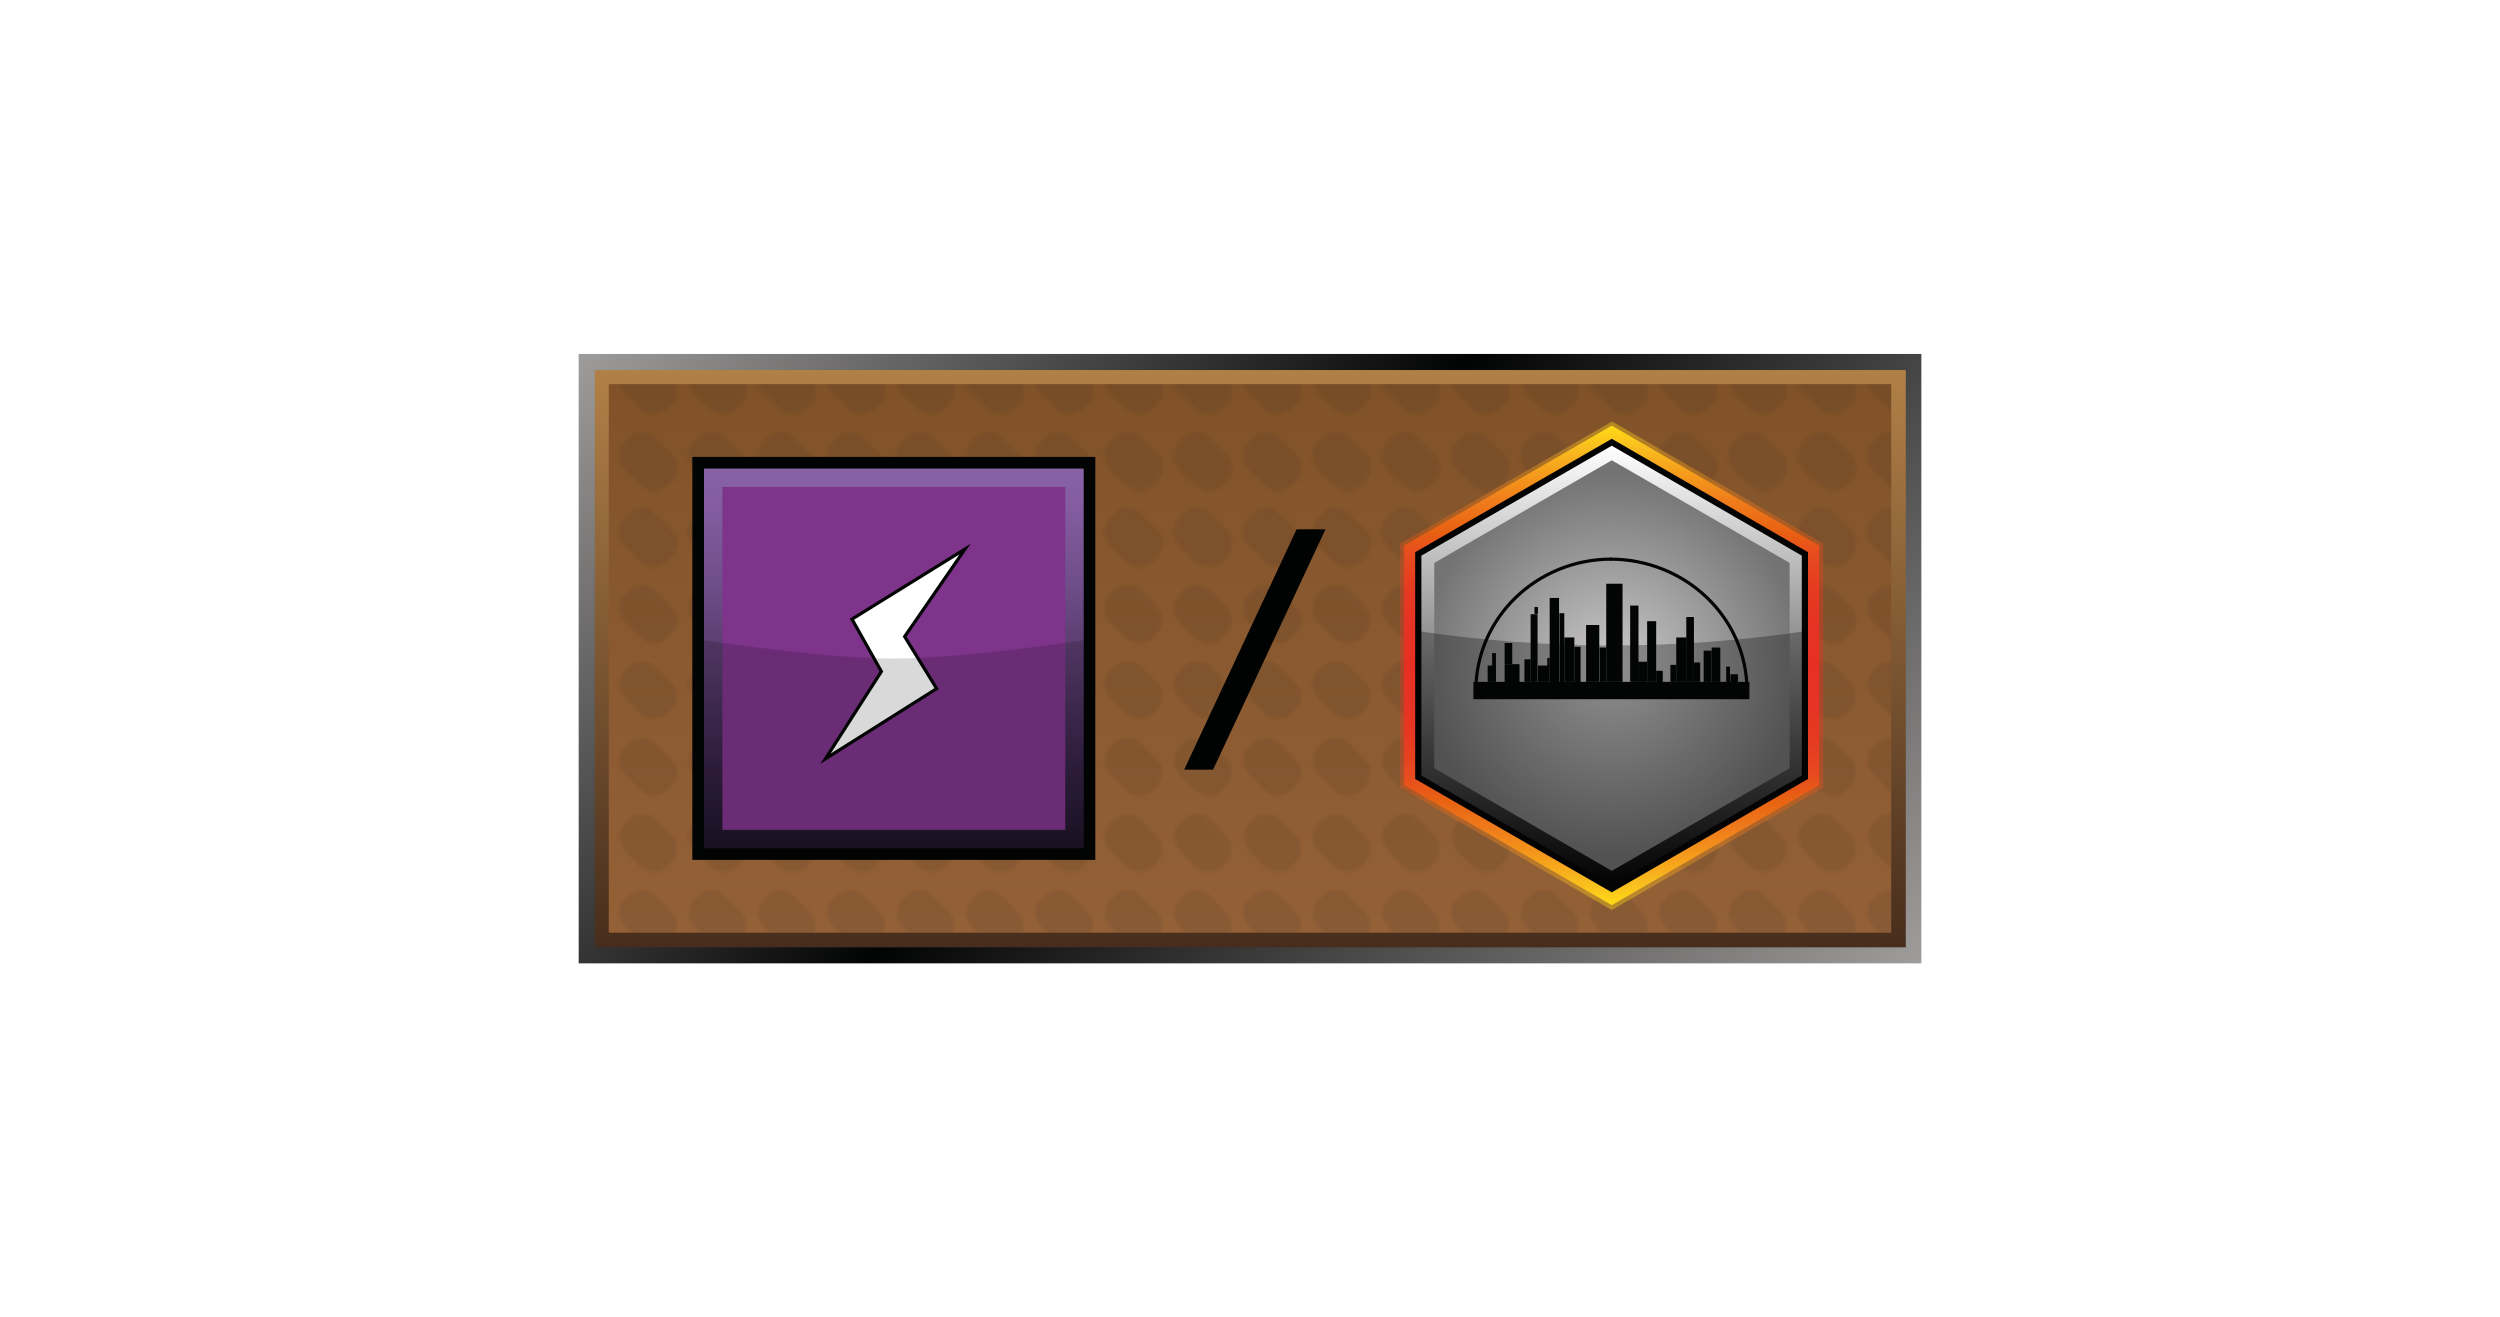 <?xml version="1.0" encoding="UTF-8"?><svg id="Layer" xmlns="http://www.w3.org/2000/svg" xmlns:xlink="http://www.w3.org/1999/xlink" viewBox="0 0 721 379.91"><defs><style>.cls-1{fill:url(#linear-gradient-2);}.cls-2{fill:url(#Nowy_wzorek_8);opacity:.1;}.cls-2,.cls-3,.cls-4,.cls-5{isolation:isolate;}.cls-6{fill:#030404;}.cls-7{fill:#20201e;}.cls-8,.cls-4{fill:#020303;}.cls-9{fill:url(#linear-gradient-6);}.cls-3{fill:url(#linear-gradient-4);opacity:.4;}.cls-10{opacity:0;stroke:#1d1d1b;}.cls-10,.cls-11,.cls-12{stroke-miterlimit:10;}.cls-10,.cls-12{fill:#fff;}.cls-4{opacity:.15;}.cls-13{fill:#7e348b;}.cls-14{fill:url(#radial-gradient);}.cls-5{opacity:.29;}.cls-5,.cls-15{fill:#030304;}.cls-16{fill:url(#linear-gradient-5);}.cls-17,.cls-11{fill:none;}.cls-18{fill:url(#linear-gradient-7);}.cls-11{stroke:#030404;stroke-width:.93px;}.cls-19{fill:url(#linear-gradient-3);}.cls-20{fill:url(#linear-gradient);}.cls-12{stroke:#020303;stroke-width:.93px;}.cls-21{fill:#010202;}</style><linearGradient id="linear-gradient" x1="501.24" y1="-439.25" x2="219.76" y2="-157.76" gradientTransform="translate(0 -108.55) scale(1 -1)" gradientUnits="userSpaceOnUse"><stop offset="0" stop-color="#9f9d9c"/><stop offset=".54" stop-color="#020303"/><stop offset="1" stop-color="#9f9d9c"/></linearGradient><linearGradient id="linear-gradient-2" x1="360.58" y1="-381.76" x2="360.58" y2="-215.27" gradientTransform="translate(0 -108.55) scale(1 -1)" gradientUnits="userSpaceOnUse"><stop offset="0" stop-color="#472d1c"/><stop offset="1" stop-color="#b18047"/></linearGradient><linearGradient id="linear-gradient-3" x1="360.49" y1="-377.54" x2="360.49" y2="-219.33" gradientTransform="translate(0 -108.55) scale(1 -1)" gradientUnits="userSpaceOnUse"><stop offset="0" stop-color="#946137"/><stop offset="1" stop-color="#815228"/></linearGradient><pattern id="Nowy_wzorek_8" x="0" y="0" width="19.7" height="21.7" patternTransform="translate(-2.92 -15651.97) scale(1 -1)" patternUnits="userSpaceOnUse" viewBox="0 0 19.7 21.7"><g><rect class="cls-17" width="19.7" height="21.7"/><g><rect class="cls-17" width="19.7" height="21.7"/><g><rect class="cls-17" width="19.7" height="21.7"/><g><rect class="cls-17" width="19.7" height="21.7"/><g><rect class="cls-17" width="19.7" height="21.7"/><g><rect class="cls-17" width="19.7" height="21.7"/><g><rect class="cls-17" width="19.7" height="21.7"/><g><rect class="cls-17" width="19.7" height="21.7"/><path class="cls-7" d="M16.6,13c2.1-2.1,2.1-5.6,0-7.7l-1.2-1.2c-2.1-2.1-5.6-2.1-7.8,0L3.1,8.7c-2.1,2.1-2.1,5.6,0,7.7l1.2,1.2c2.1,2.1,5.6,2.1,7.7,0l4.6-4.6Z"/></g></g></g></g></g></g></g></g></pattern><linearGradient id="linear-gradient-4" x1="464.84" y1="-139.53" x2="464.84" y2="1.37" gradientTransform="translate(0 122.92) scale(1 -1)" gradientUnits="userSpaceOnUse"><stop offset="0" stop-color="#ffdc15"/><stop offset="0" stop-color="#ffdb16"/><stop offset=".05" stop-color="#f9bb1f"/><stop offset=".1" stop-color="#f59c1b"/><stop offset=".16" stop-color="#ef7b1b"/><stop offset=".22" stop-color="#e86212"/><stop offset=".27" stop-color="#e84b1f"/><stop offset=".34" stop-color="#e63a21"/><stop offset=".41" stop-color="#e63323"/><stop offset=".5" stop-color="#e63023"/><stop offset=".59" stop-color="#e63323"/><stop offset=".66" stop-color="#e63a21"/><stop offset=".73" stop-color="#e84b1f"/><stop offset=".78" stop-color="#e86212"/><stop offset=".84" stop-color="#ef7b1b"/><stop offset=".9" stop-color="#f59c1b"/><stop offset=".95" stop-color="#f9bb1f"/><stop offset="1" stop-color="#ffdb16"/><stop offset="1" stop-color="#ffdc15"/></linearGradient><linearGradient id="linear-gradient-5" x1="464.79" y1="-138.13" x2="464.79" y2=".17" xlink:href="#linear-gradient-4"/><linearGradient id="linear-gradient-6" x1="464.79" y1="-132.43" x2="464.79" y2="-5.63" gradientTransform="translate(0 122.92) scale(1 -1)" gradientUnits="userSpaceOnUse"><stop offset="0" stop-color="#030304"/><stop offset="1" stop-color="#fff"/></linearGradient><radialGradient id="radial-gradient" cx="464.89" cy="-69.03" fx="464.89" fy="-69.03" r="55.37" gradientTransform="translate(0 122.92) scale(1 -1)" gradientUnits="userSpaceOnUse"><stop offset="0" stop-color="#cbc9c9"/><stop offset="1" stop-color="#747373"/></radialGradient><linearGradient id="linear-gradient-7" x1="-608.42" y1="-626.28" x2="-530.99" y2="-548.84" gradientTransform="translate(245.16 -628.42) rotate(-45) scale(1 -1)" gradientUnits="userSpaceOnUse"><stop offset="0" stop-color="#1d1327"/><stop offset=".24" stop-color="#372348"/><stop offset=".49" stop-color="#573a6c"/><stop offset=".71" stop-color="#714f8b"/><stop offset=".89" stop-color="#825c9f"/><stop offset="1" stop-color="#8862a6"/></linearGradient></defs><rect class="cls-10" x=".5" y=".5" width="720" height="378.91"/><g><g id="prodBg"><rect id="external-border" class="cls-20" x="166.89" y="102.08" width="387.23" height="175.75"/><rect id="internal-border" class="cls-1" x="171.53" y="106.72" width="378.1" height="166.49"/><rect id="bg" class="cls-19" x="175.57" y="110.78" width="369.85" height="158.21"/><rect id="bgPattern" class="cls-2" x="175.57" y="110.78" width="369.85" height="158.21"/></g><path class="cls-21" d="M341.52,221.97l32.42-69.31h8.33l-32.42,69.31h-8.33Z"/><g id="cityAny"><path class="cls-3" d="M464.83,262.45l-61-35.3v-70.4l61.1-35.2,60.9,35.2v70.4l-61,35.3h0Z"/><path class="cls-16" d="M464.83,261.05l-59.9-34.6v-69.1l59.9-34.6,59.8,34.6v69.1l-59.8,34.6h0Z"/><polygon class="cls-15" points="521.43 224.65 521.43 159.25 464.83 126.55 408.14 159.25 408.14 224.65 464.83 257.35 521.43 224.65"/><polygon class="cls-9" points="519.64 223.65 519.64 160.25 464.83 128.55 409.93 160.25 409.93 223.65 464.83 255.35 519.64 223.65"/><polygon class="cls-14" points="516.14 221.55 516.14 162.35 464.83 132.75 413.64 162.35 413.64 221.55 464.83 251.15 516.14 221.55"/><path class="cls-5" d="M521.14,222.85v-40.9h0c-37.5,5.6-75.1,5.6-112.6,0h0v40.9l56.3,32.5,56.3-32.5Z"/><g id="city-logo"><path class="cls-11" d="M425.64,199.15c0-21,17.6-37.9,39.1-37.9"/><path class="cls-11" d="M503.83,199.15c0-21-17.7-37.9-39.5-37.9"/><rect class="cls-6" x="424.93" y="196.65" width="79.6" height="5"/><rect class="cls-6" x="429.04" y="191.95" width="2.4" height="4.7"/><rect class="cls-6" x="430.33" y="188.35" width="1.1" height="3.8"/><rect class="cls-6" x="433.93" y="191.55" width="4.3" height="5.2"/><rect class="cls-6" x="433.93" y="185.45" width="2.2" height="6.1"/><rect class="cls-6" x="439.64" y="190.15" width="1.8" height="6.5"/><rect class="cls-6" x="441.43" y="177.15" width="2" height="19.5"/><rect class="cls-6" x="442.54" y="175.05" width="1" height="2"/><rect class="cls-6" x="443.54" y="191.95" width="3.4" height="4.7"/><rect class="cls-6" x="446.24" y="189.75" width=".7" height="2.4"/><rect class="cls-6" x="446.93" y="172.45" width="2.7" height="24.3"/><rect class="cls-6" x="449.74" y="176.85" width="1.4" height="19.9"/><rect class="cls-6" x="451.14" y="183.85" width="2.9" height="12.8"/><rect class="cls-6" x="454.04" y="186.55" width="1.8" height="10.3"/><rect class="cls-6" x="457.43" y="180.25" width="3.8" height="16.4"/><rect class="cls-6" x="461.33" y="186.75" width="1.9" height="9.9"/><rect class="cls-6" x="463.24" y="168.35" width="4.7" height="28.3"/><rect class="cls-6" x="470.14" y="174.65" width="2.4" height="22"/><rect class="cls-6" x="475.04" y="179.15" width="2.6" height="17.5"/><rect class="cls-6" x="472.43" y="190.85" width="2.6" height="5.8"/><rect class="cls-6" x="477.64" y="193.45" width="1.9" height="3.3"/><rect class="cls-6" x="481.74" y="191.75" width="1.7" height="4.9"/><rect class="cls-6" x="483.43" y="183.85" width="3" height="12.8"/><rect class="cls-6" x="486.33" y="177.95" width="2.2" height="18.7"/><rect class="cls-6" x="488.54" y="191.05" width="1.8" height="5.6"/><rect class="cls-6" x="491.33" y="187.65" width="2.3" height="9"/><rect class="cls-6" x="493.64" y="186.75" width="2.5" height="9.9"/><rect class="cls-6" x="497.83" y="192.25" width="1.1" height="4.6"/><rect class="cls-6" x="499.04" y="194.45" width="2.2" height="2.3"/></g></g><g id="energy"><rect class="cls-8" x="199.67" y="131.77" width="116.22" height="116.22"/><rect class="cls-18" x="203.03" y="135.13" width="109.51" height="109.51"/><polygon class="cls-13" points="307.22 140.44 307.22 239.33 208.34 239.33 208.34 140.44 307.22 140.44"/><polygon class="cls-12" points="245.71 178.56 278.33 158.34 260.9 183.59 270.13 198.6 238.07 218.82 254.19 193.66 245.71 178.56"/><path id="darker" class="cls-4" d="M312.54,244.64h-109.51v-60.02s34.48,5.31,54.71,5.31,54.8-5.31,54.8-5.31v60.02Z"/></g></g></svg>